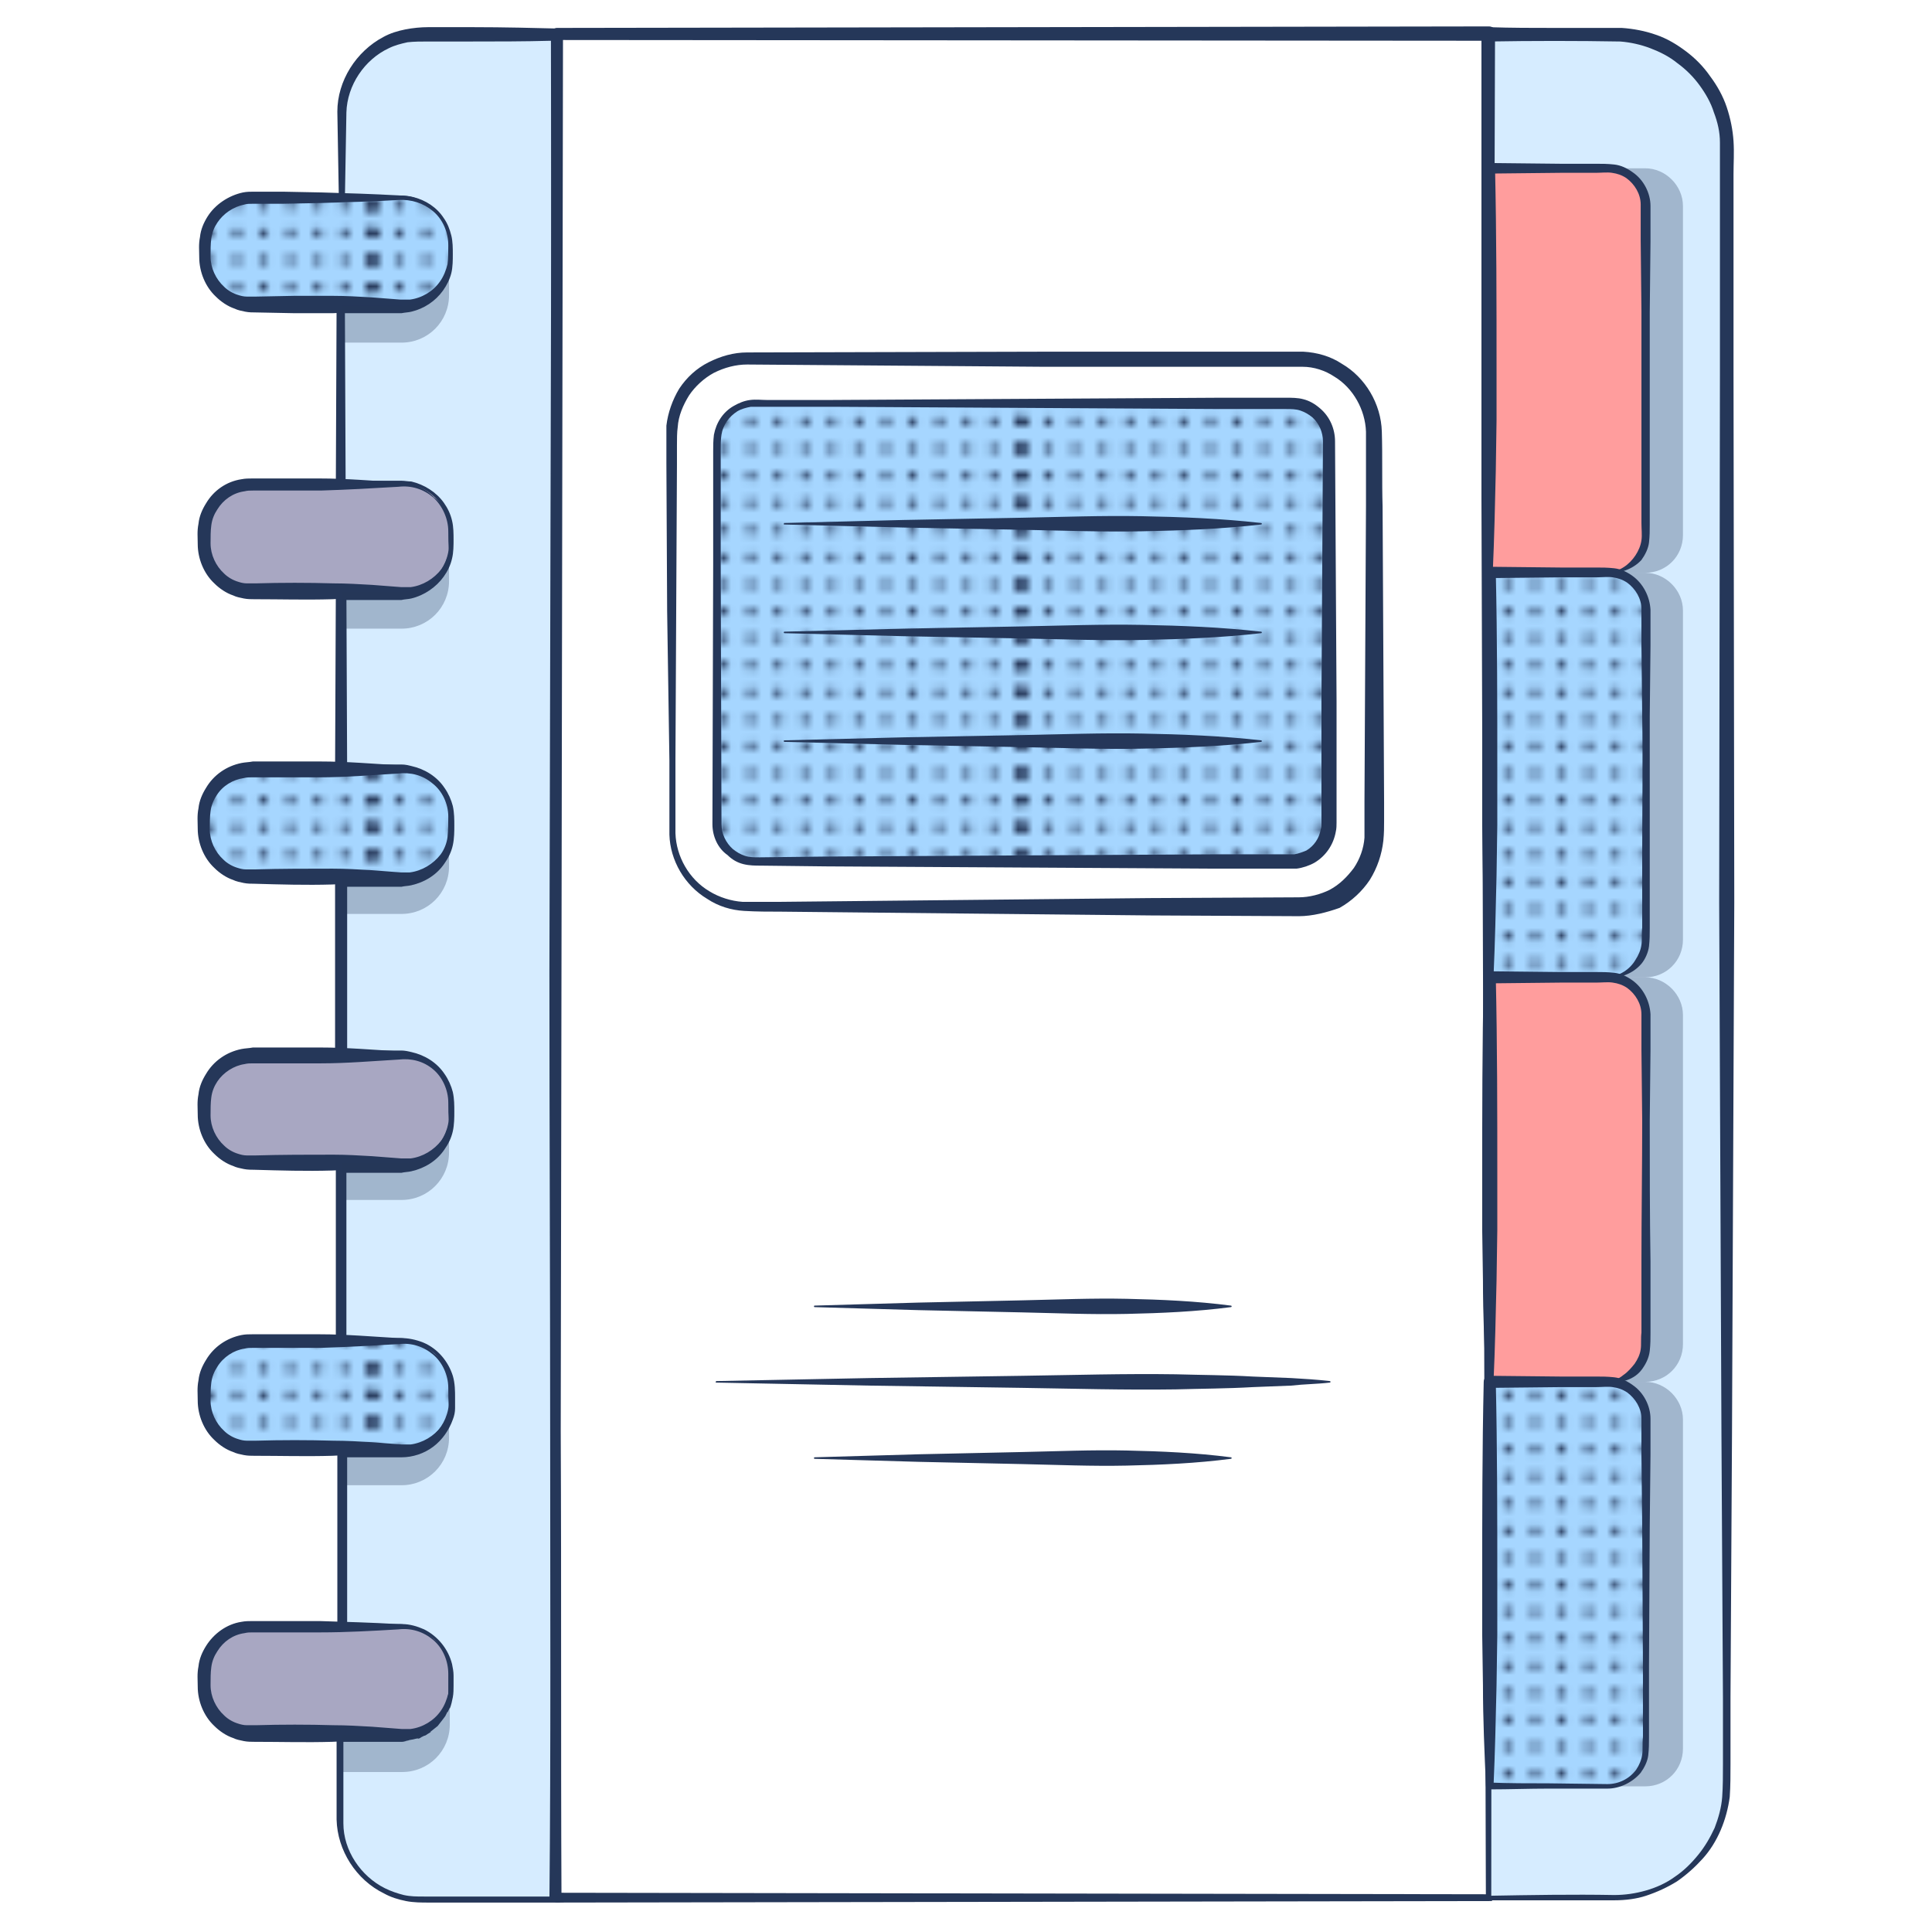 <?xml version="1.0" encoding="utf-8"?>
<!-- Generator: Adobe Illustrator 22.1.0, SVG Export Plug-In . SVG Version: 6.00 Build 0)  -->
<svg version="1.1" id="Layer_1" xmlns="http://www.w3.org/2000/svg" xmlns:xlink="http://www.w3.org/1999/xlink" x="0px" y="0px"
	 viewBox="0 0 256 256" style="enable-background:new 0 0 256 256;" xml:space="preserve">
<style type="text/css">
	.st0{fill:none;}
	.st1{fill:#253759;}
	.st2{clip-path:url(#SVGID_2_);fill:#253759;}
	.st3{clip-path:url(#SVGID_4_);fill:#253759;}
	.st4{fill:#D6ECFF;}
	.st5{fill:#FFFFFF;}
	.st6{fill:#FF9D9D;}
	.st7{fill:#A6D6FF;}
	.st8{fill:url(#SVGID_7_);}
	.st9{fill:url(#SVGID_8_);}
	.st10{opacity:0.3;fill:#253759;}
	.st11{fill:url(#SVGID_9_);}
	.st12{fill:url(#SVGID_10_);}
	.st13{fill:url(#SVGID_11_);}
	.st14{fill:#A8A7C2;}
	.st15{fill:url(#SVGID_12_);}
</style>
<pattern  x="-2760" y="-276" width="42.9" height="43" patternUnits="userSpaceOnUse" id="New_Pattern_Swatch_1" viewBox="43 -43 42.9 43" style="overflow:visible;">
	<g>
		<rect x="43" y="-43" class="st0" width="42.9" height="43"/>
		<g>
			<g>
				<circle class="st1" cx="85.9" cy="-41.2" r="0.6"/>
				<circle class="st1" cx="85.9" cy="-37.6" r="0.6"/>
				<circle class="st1" cx="85.9" cy="-34" r="0.6"/>
				<circle class="st1" cx="85.9" cy="-30.4" r="0.6"/>
				<circle class="st1" cx="85.9" cy="-26.9" r="0.6"/>
				<circle class="st1" cx="85.9" cy="-23.3" r="0.6"/>
				<circle class="st1" cx="85.9" cy="-19.7" r="0.6"/>
				<circle class="st1" cx="85.9" cy="-16.1" r="0.6"/>
				<circle class="st1" cx="85.9" cy="-12.6" r="0.6"/>
				<circle class="st1" cx="85.9" cy="-9" r="0.6"/>
				<circle class="st1" cx="85.9" cy="-5.4" r="0.6"/>
				<circle class="st1" cx="85.9" cy="-1.8" r="0.6"/>
				<circle class="st1" cx="85.8" cy="-41.2" r="0.6"/>
				<circle class="st1" cx="85.8" cy="-37.6" r="0.6"/>
				<circle class="st1" cx="85.8" cy="-34" r="0.6"/>
				<circle class="st1" cx="85.8" cy="-30.4" r="0.6"/>
				<circle class="st1" cx="85.8" cy="-26.9" r="0.6"/>
				<circle class="st1" cx="85.8" cy="-23.3" r="0.6"/>
				<circle class="st1" cx="85.8" cy="-19.7" r="0.6"/>
				<circle class="st1" cx="85.8" cy="-16.1" r="0.6"/>
				<circle class="st1" cx="85.8" cy="-12.6" r="0.6"/>
				<circle class="st1" cx="85.8" cy="-9" r="0.6"/>
				<circle class="st1" cx="85.8" cy="-5.4" r="0.6"/>
				<circle class="st1" cx="85.8" cy="-1.8" r="0.6"/>
			</g>
			<g>
				<defs>
					<rect id="SVGID_1_" x="85.8" y="-43" width="43" height="43"/>
				</defs>
				<clipPath id="SVGID_2_">
					<use xlink:href="#SVGID_1_"  style="overflow:visible;"/>
				</clipPath>
				<circle class="st2" cx="85.8" cy="-41.2" r="0.6"/>
				<circle class="st2" cx="85.8" cy="-37.6" r="0.6"/>
				<circle class="st2" cx="85.8" cy="-34" r="0.6"/>
				<circle class="st2" cx="85.8" cy="-30.4" r="0.6"/>
				<circle class="st2" cx="85.8" cy="-26.9" r="0.6"/>
				<circle class="st2" cx="85.8" cy="-23.3" r="0.6"/>
				<circle class="st2" cx="85.8" cy="-19.7" r="0.6"/>
				<circle class="st2" cx="85.8" cy="-16.1" r="0.6"/>
				<circle class="st2" cx="85.8" cy="-12.6" r="0.6"/>
				<circle class="st2" cx="85.8" cy="-9" r="0.6"/>
				<circle class="st2" cx="85.8" cy="-5.4" r="0.6"/>
				<circle class="st2" cx="85.8" cy="-1.8" r="0.6"/>
				<circle class="st2" cx="85.7" cy="-41.2" r="0.6"/>
				<circle class="st2" cx="85.7" cy="-37.6" r="0.6"/>
				<circle class="st2" cx="85.7" cy="-34" r="0.6"/>
				<circle class="st2" cx="85.7" cy="-30.4" r="0.6"/>
				<circle class="st2" cx="85.7" cy="-26.9" r="0.6"/>
				<circle class="st2" cx="85.7" cy="-23.3" r="0.6"/>
				<circle class="st2" cx="85.7" cy="-19.7" r="0.6"/>
				<circle class="st2" cx="85.7" cy="-16.1" r="0.6"/>
				<circle class="st2" cx="85.7" cy="-12.6" r="0.6"/>
				<circle class="st2" cx="85.7" cy="-9" r="0.6"/>
				<circle class="st2" cx="85.7" cy="-5.4" r="0.6"/>
				<circle class="st2" cx="85.7" cy="-1.8" r="0.6"/>
			</g>
		</g>
		<g>
			<g>
				<circle class="st1" cx="85.9" cy="-41.2" r="0.6"/>
				<circle class="st1" cx="85.9" cy="-37.6" r="0.6"/>
				<circle class="st1" cx="85.9" cy="-34" r="0.6"/>
				<circle class="st1" cx="85.9" cy="-30.4" r="0.6"/>
				<circle class="st1" cx="85.9" cy="-26.9" r="0.6"/>
				<circle class="st1" cx="85.9" cy="-23.3" r="0.6"/>
				<circle class="st1" cx="85.9" cy="-19.7" r="0.6"/>
				<circle class="st1" cx="85.9" cy="-16.1" r="0.6"/>
				<circle class="st1" cx="85.9" cy="-12.6" r="0.6"/>
				<circle class="st1" cx="85.9" cy="-9" r="0.6"/>
				<circle class="st1" cx="85.9" cy="-5.4" r="0.6"/>
				<circle class="st1" cx="85.9" cy="-1.8" r="0.6"/>
				<circle class="st1" cx="43" cy="-41.2" r="0.6"/>
				<circle class="st1" cx="46.5" cy="-41.2" r="0.6"/>
				<circle class="st1" cx="50.1" cy="-41.2" r="0.6"/>
				<circle class="st1" cx="53.7" cy="-41.2" r="0.6"/>
				<circle class="st1" cx="43" cy="-37.6" r="0.6"/>
				<circle class="st1" cx="46.5" cy="-37.6" r="0.6"/>
				<circle class="st1" cx="50.1" cy="-37.6" r="0.6"/>
				<circle class="st1" cx="53.7" cy="-37.6" r="0.6"/>
				<circle class="st1" cx="43" cy="-34" r="0.6"/>
				<circle class="st1" cx="46.5" cy="-34" r="0.6"/>
				<circle class="st1" cx="50.1" cy="-34" r="0.6"/>
				<circle class="st1" cx="53.7" cy="-34" r="0.6"/>
				<circle class="st1" cx="43" cy="-30.4" r="0.6"/>
				<circle class="st1" cx="46.5" cy="-30.4" r="0.6"/>
				<circle class="st1" cx="50.1" cy="-30.4" r="0.6"/>
				<circle class="st1" cx="53.7" cy="-30.4" r="0.6"/>
				<circle class="st1" cx="43" cy="-26.9" r="0.6"/>
				<circle class="st1" cx="46.5" cy="-26.9" r="0.6"/>
				<circle class="st1" cx="50.1" cy="-26.9" r="0.6"/>
				<circle class="st1" cx="53.7" cy="-26.9" r="0.6"/>
				<circle class="st1" cx="43" cy="-23.3" r="0.6"/>
				<circle class="st1" cx="46.5" cy="-23.3" r="0.6"/>
				<circle class="st1" cx="50.1" cy="-23.3" r="0.6"/>
				<circle class="st1" cx="53.7" cy="-23.3" r="0.6"/>
				<circle class="st1" cx="57.3" cy="-41.2" r="0.6"/>
				<circle class="st1" cx="60.8" cy="-41.2" r="0.6"/>
				<circle class="st1" cx="64.4" cy="-41.2" r="0.6"/>
				<circle class="st1" cx="68" cy="-41.2" r="0.6"/>
				<circle class="st1" cx="71.5" cy="-41.2" r="0.6"/>
				<circle class="st1" cx="57.3" cy="-37.6" r="0.6"/>
				<circle class="st1" cx="60.8" cy="-37.6" r="0.6"/>
				<circle class="st1" cx="64.4" cy="-37.6" r="0.6"/>
				<circle class="st1" cx="68" cy="-37.6" r="0.6"/>
				<circle class="st1" cx="71.5" cy="-37.6" r="0.6"/>
				<circle class="st1" cx="57.3" cy="-34" r="0.6"/>
				<circle class="st1" cx="60.8" cy="-34" r="0.6"/>
				<circle class="st1" cx="64.4" cy="-34" r="0.6"/>
				<circle class="st1" cx="68" cy="-34" r="0.6"/>
				<circle class="st1" cx="71.5" cy="-34" r="0.6"/>
				<circle class="st1" cx="57.3" cy="-30.4" r="0.6"/>
				<circle class="st1" cx="60.8" cy="-30.4" r="0.6"/>
				<circle class="st1" cx="64.4" cy="-30.4" r="0.6"/>
				<circle class="st1" cx="68" cy="-30.4" r="0.6"/>
				<circle class="st1" cx="71.5" cy="-30.4" r="0.6"/>
				<circle class="st1" cx="57.3" cy="-26.9" r="0.6"/>
				<circle class="st1" cx="60.8" cy="-26.9" r="0.6"/>
				<circle class="st1" cx="64.4" cy="-26.9" r="0.6"/>
				<circle class="st1" cx="68" cy="-26.9" r="0.6"/>
				<circle class="st1" cx="71.5" cy="-26.9" r="0.6"/>
				<circle class="st1" cx="57.3" cy="-23.3" r="0.6"/>
				<circle class="st1" cx="60.8" cy="-23.3" r="0.6"/>
				<circle class="st1" cx="64.4" cy="-23.3" r="0.6"/>
				<circle class="st1" cx="68" cy="-23.3" r="0.6"/>
				<circle class="st1" cx="71.5" cy="-23.3" r="0.6"/>
				<circle class="st1" cx="75.1" cy="-41.2" r="0.6"/>
				<circle class="st1" cx="78.7" cy="-41.2" r="0.6"/>
				<circle class="st1" cx="82.3" cy="-41.2" r="0.6"/>
				<circle class="st1" cx="85.8" cy="-41.2" r="0.6"/>
				<circle class="st1" cx="75.1" cy="-37.6" r="0.6"/>
				<circle class="st1" cx="78.7" cy="-37.6" r="0.6"/>
				<circle class="st1" cx="82.3" cy="-37.6" r="0.6"/>
				<circle class="st1" cx="85.8" cy="-37.6" r="0.6"/>
				<circle class="st1" cx="75.1" cy="-34" r="0.6"/>
				<circle class="st1" cx="78.7" cy="-34" r="0.6"/>
				<circle class="st1" cx="82.3" cy="-34" r="0.6"/>
				<circle class="st1" cx="85.8" cy="-34" r="0.6"/>
				<circle class="st1" cx="75.1" cy="-30.4" r="0.6"/>
				<circle class="st1" cx="78.7" cy="-30.4" r="0.6"/>
				<circle class="st1" cx="82.3" cy="-30.4" r="0.6"/>
				<circle class="st1" cx="85.8" cy="-30.4" r="0.6"/>
				<circle class="st1" cx="75.1" cy="-26.9" r="0.6"/>
				<circle class="st1" cx="78.7" cy="-26.9" r="0.6"/>
				<circle class="st1" cx="82.3" cy="-26.9" r="0.6"/>
				<circle class="st1" cx="85.8" cy="-26.9" r="0.6"/>
				<circle class="st1" cx="75.1" cy="-23.3" r="0.6"/>
				<circle class="st1" cx="78.7" cy="-23.3" r="0.6"/>
				<circle class="st1" cx="82.3" cy="-23.3" r="0.6"/>
				<circle class="st1" cx="85.8" cy="-23.3" r="0.6"/>
				<circle class="st1" cx="43" cy="-19.7" r="0.6"/>
				<circle class="st1" cx="46.5" cy="-19.7" r="0.6"/>
				<circle class="st1" cx="50.1" cy="-19.7" r="0.6"/>
				<circle class="st1" cx="53.7" cy="-19.7" r="0.6"/>
				<circle class="st1" cx="43" cy="-16.1" r="0.6"/>
				<circle class="st1" cx="46.5" cy="-16.1" r="0.6"/>
				<circle class="st1" cx="50.1" cy="-16.1" r="0.6"/>
				<circle class="st1" cx="53.7" cy="-16.1" r="0.6"/>
				<circle class="st1" cx="43" cy="-12.6" r="0.6"/>
				<circle class="st1" cx="46.5" cy="-12.6" r="0.6"/>
				<circle class="st1" cx="50.1" cy="-12.6" r="0.6"/>
				<circle class="st1" cx="53.7" cy="-12.6" r="0.6"/>
				<circle class="st1" cx="43" cy="-9" r="0.6"/>
				<circle class="st1" cx="46.5" cy="-9" r="0.6"/>
				<circle class="st1" cx="50.1" cy="-9" r="0.6"/>
				<circle class="st1" cx="53.7" cy="-9" r="0.6"/>
				<circle class="st1" cx="43" cy="-5.4" r="0.6"/>
				<circle class="st1" cx="46.5" cy="-5.4" r="0.6"/>
				<circle class="st1" cx="50.1" cy="-5.4" r="0.6"/>
				<circle class="st1" cx="53.7" cy="-5.4" r="0.6"/>
				<circle class="st1" cx="43" cy="-1.8" r="0.6"/>
				<circle class="st1" cx="46.5" cy="-1.8" r="0.6"/>
				<circle class="st1" cx="50.1" cy="-1.8" r="0.6"/>
				<circle class="st1" cx="53.7" cy="-1.8" r="0.6"/>
				<circle class="st1" cx="57.3" cy="-19.7" r="0.6"/>
				<circle class="st1" cx="60.8" cy="-19.7" r="0.6"/>
				<circle class="st1" cx="64.4" cy="-19.7" r="0.6"/>
				<circle class="st1" cx="68" cy="-19.7" r="0.6"/>
				<circle class="st1" cx="71.5" cy="-19.7" r="0.6"/>
				<circle class="st1" cx="57.3" cy="-16.1" r="0.6"/>
				<circle class="st1" cx="60.8" cy="-16.1" r="0.6"/>
				<circle class="st1" cx="64.4" cy="-16.1" r="0.6"/>
				<circle class="st1" cx="68" cy="-16.1" r="0.6"/>
				<circle class="st1" cx="71.5" cy="-16.1" r="0.6"/>
				<circle class="st1" cx="57.3" cy="-12.6" r="0.6"/>
				<circle class="st1" cx="60.8" cy="-12.6" r="0.6"/>
				<circle class="st1" cx="64.4" cy="-12.6" r="0.6"/>
				<circle class="st1" cx="68" cy="-12.6" r="0.6"/>
				<circle class="st1" cx="71.5" cy="-12.6" r="0.6"/>
				<circle class="st1" cx="57.3" cy="-9" r="0.6"/>
				<circle class="st1" cx="60.8" cy="-9" r="0.6"/>
				<circle class="st1" cx="64.4" cy="-9" r="0.6"/>
				<circle class="st1" cx="68" cy="-9" r="0.6"/>
				<circle class="st1" cx="71.5" cy="-9" r="0.6"/>
				<circle class="st1" cx="57.3" cy="-5.4" r="0.6"/>
				<circle class="st1" cx="60.8" cy="-5.4" r="0.6"/>
				<circle class="st1" cx="64.4" cy="-5.4" r="0.6"/>
				<circle class="st1" cx="68" cy="-5.4" r="0.6"/>
				<circle class="st1" cx="71.5" cy="-5.4" r="0.6"/>
				<circle class="st1" cx="57.3" cy="-1.8" r="0.6"/>
				<circle class="st1" cx="60.8" cy="-1.8" r="0.6"/>
				<circle class="st1" cx="64.4" cy="-1.8" r="0.6"/>
				<circle class="st1" cx="68" cy="-1.8" r="0.6"/>
				<circle class="st1" cx="71.5" cy="-1.8" r="0.6"/>
				<circle class="st1" cx="75.1" cy="-19.7" r="0.6"/>
				<circle class="st1" cx="78.7" cy="-19.7" r="0.6"/>
				<circle class="st1" cx="82.3" cy="-19.7" r="0.6"/>
				<circle class="st1" cx="85.8" cy="-19.7" r="0.6"/>
				<circle class="st1" cx="75.1" cy="-16.1" r="0.6"/>
				<circle class="st1" cx="78.7" cy="-16.1" r="0.6"/>
				<circle class="st1" cx="82.3" cy="-16.1" r="0.6"/>
				<circle class="st1" cx="85.8" cy="-16.1" r="0.6"/>
				<circle class="st1" cx="75.1" cy="-12.6" r="0.6"/>
				<circle class="st1" cx="78.7" cy="-12.6" r="0.6"/>
				<circle class="st1" cx="82.3" cy="-12.6" r="0.6"/>
				<circle class="st1" cx="85.8" cy="-12.6" r="0.6"/>
				<circle class="st1" cx="75.1" cy="-9" r="0.6"/>
				<circle class="st1" cx="78.7" cy="-9" r="0.6"/>
				<circle class="st1" cx="82.3" cy="-9" r="0.6"/>
				<circle class="st1" cx="85.8" cy="-9" r="0.6"/>
				<circle class="st1" cx="75.1" cy="-5.4" r="0.6"/>
				<circle class="st1" cx="78.7" cy="-5.4" r="0.6"/>
				<circle class="st1" cx="82.3" cy="-5.4" r="0.6"/>
				<circle class="st1" cx="85.8" cy="-5.4" r="0.6"/>
				<circle class="st1" cx="75.1" cy="-1.8" r="0.6"/>
				<circle class="st1" cx="78.7" cy="-1.8" r="0.6"/>
				<circle class="st1" cx="82.3" cy="-1.8" r="0.6"/>
				<circle class="st1" cx="85.8" cy="-1.8" r="0.6"/>
				<circle class="st1" cx="42.9" cy="-41.2" r="0.6"/>
				<circle class="st1" cx="42.9" cy="-37.6" r="0.6"/>
				<circle class="st1" cx="42.9" cy="-34" r="0.6"/>
				<circle class="st1" cx="42.9" cy="-30.4" r="0.6"/>
				<circle class="st1" cx="42.9" cy="-26.9" r="0.6"/>
				<circle class="st1" cx="42.9" cy="-23.3" r="0.6"/>
				<circle class="st1" cx="42.9" cy="-19.7" r="0.6"/>
				<circle class="st1" cx="42.9" cy="-16.1" r="0.6"/>
				<circle class="st1" cx="42.9" cy="-12.6" r="0.6"/>
				<circle class="st1" cx="42.9" cy="-9" r="0.6"/>
				<circle class="st1" cx="42.9" cy="-5.4" r="0.6"/>
				<circle class="st1" cx="42.9" cy="-1.8" r="0.6"/>
			</g>
			<g>
				<defs>
					<rect id="SVGID_3_" x="42.9" y="-43" width="43" height="43"/>
				</defs>
				<clipPath id="SVGID_4_">
					<use xlink:href="#SVGID_3_"  style="overflow:visible;"/>
				</clipPath>
				<circle class="st3" cx="42.9" cy="-41.2" r="0.6"/>
				<circle class="st3" cx="42.9" cy="-37.6" r="0.6"/>
				<circle class="st3" cx="42.9" cy="-34" r="0.6"/>
				<circle class="st3" cx="42.9" cy="-30.4" r="0.6"/>
				<circle class="st3" cx="42.9" cy="-26.9" r="0.6"/>
				<circle class="st3" cx="42.9" cy="-23.3" r="0.6"/>
				<circle class="st3" cx="42.9" cy="-19.7" r="0.6"/>
				<circle class="st3" cx="42.9" cy="-16.1" r="0.6"/>
				<circle class="st3" cx="42.9" cy="-12.6" r="0.6"/>
				<circle class="st3" cx="42.9" cy="-9" r="0.6"/>
				<circle class="st3" cx="42.9" cy="-5.4" r="0.6"/>
				<circle class="st3" cx="42.9" cy="-1.8" r="0.6"/>
				<circle class="st3" cx="42.8" cy="-41.2" r="0.6"/>
				<circle class="st3" cx="42.8" cy="-37.6" r="0.6"/>
				<circle class="st3" cx="42.8" cy="-34" r="0.6"/>
				<circle class="st3" cx="42.8" cy="-30.4" r="0.6"/>
				<circle class="st3" cx="42.8" cy="-26.9" r="0.6"/>
				<circle class="st3" cx="42.8" cy="-23.3" r="0.6"/>
				<circle class="st3" cx="42.8" cy="-19.7" r="0.6"/>
				<circle class="st3" cx="42.8" cy="-16.1" r="0.6"/>
				<circle class="st3" cx="42.8" cy="-12.6" r="0.6"/>
				<circle class="st3" cx="42.8" cy="-9" r="0.6"/>
				<circle class="st3" cx="42.8" cy="-5.4" r="0.6"/>
				<circle class="st3" cx="42.8" cy="-1.8" r="0.6"/>
			</g>
		</g>
		<g>
			<g>
				<circle class="st1" cx="43" cy="-41.2" r="0.6"/>
				<circle class="st1" cx="43" cy="-37.6" r="0.6"/>
				<circle class="st1" cx="43" cy="-34" r="0.6"/>
				<circle class="st1" cx="43" cy="-30.4" r="0.6"/>
				<circle class="st1" cx="43" cy="-26.9" r="0.6"/>
				<circle class="st1" cx="43" cy="-23.3" r="0.6"/>
				<circle class="st1" cx="43" cy="-19.7" r="0.6"/>
				<circle class="st1" cx="43" cy="-16.1" r="0.6"/>
				<circle class="st1" cx="43" cy="-12.6" r="0.6"/>
				<circle class="st1" cx="43" cy="-9" r="0.6"/>
				<circle class="st1" cx="43" cy="-5.4" r="0.6"/>
				<circle class="st1" cx="43" cy="-1.8" r="0.6"/>
				<circle class="st1" cx="42.9" cy="-41.2" r="0.6"/>
				<circle class="st1" cx="42.9" cy="-37.6" r="0.6"/>
				<circle class="st1" cx="42.9" cy="-34" r="0.6"/>
				<circle class="st1" cx="42.9" cy="-30.4" r="0.6"/>
				<circle class="st1" cx="42.9" cy="-26.9" r="0.6"/>
				<circle class="st1" cx="42.9" cy="-23.3" r="0.6"/>
				<circle class="st1" cx="42.9" cy="-19.7" r="0.6"/>
				<circle class="st1" cx="42.9" cy="-16.1" r="0.6"/>
				<circle class="st1" cx="42.9" cy="-12.6" r="0.6"/>
				<circle class="st1" cx="42.9" cy="-9" r="0.6"/>
				<circle class="st1" cx="42.9" cy="-5.4" r="0.6"/>
				<circle class="st1" cx="42.9" cy="-1.8" r="0.6"/>
			</g>
			<g>
				<defs>
					<rect id="SVGID_5_" y="-43" width="43" height="43"/>
				</defs>
				<clipPath id="SVGID_6_">
					<use xlink:href="#SVGID_5_"  style="overflow:visible;"/>
				</clipPath>
			</g>
		</g>
	</g>
</pattern>
<g>
	<g>
		<path class="st4" d="M73.9,4.6v247h-18c-5.8,0-10.6-4.8-10.6-10.6v-11.2h8c0.1,0,0.3,0,0.4,0c0.1,0,0.1,0,0.2,0c0.1,0,0.2,0,0.2,0
			c0.1,0,0.3,0,0.4-0.1c0.3,0,0.5-0.1,0.7-0.2c0.1,0,0.2-0.1,0.3-0.1c0,0,0,0,0,0c0.1,0,0.2-0.1,0.3-0.1c0.3-0.1,0.6-0.3,0.9-0.5
			c0.1-0.1,0.3-0.2,0.4-0.3c0.1-0.1,0.3-0.2,0.4-0.3c0.1-0.1,0.3-0.2,0.4-0.4c0.2-0.2,0.5-0.5,0.6-0.8c0.1-0.1,0.2-0.3,0.3-0.4
			c0.1-0.2,0.2-0.3,0.2-0.5c0.1-0.2,0.1-0.3,0.2-0.5c0.1-0.2,0.1-0.3,0.2-0.5c0.2-0.5,0.2-1.1,0.2-1.7v-1.6c0-3.5-2.8-6.3-6.3-6.3
			h-8v-23.7h8c2.8,0,5.2-1.8,6-4.4v0c0.2-0.6,0.3-1.2,0.3-1.9V184c0-3.5-2.8-6.3-6.3-6.3h-8v-23.7h8c2.8,0,5.2-1.9,6-4.4
			c0.2-0.6,0.3-1.2,0.3-1.9v-1.6c0-3.5-2.8-6.3-6.3-6.3h-8v-23.7h8c2.8,0,5.2-1.8,6-4.4c0.2-0.6,0.3-1.2,0.3-1.9v-1.6
			c0-3.5-2.8-6.3-6.3-6.3h-8V78.4h8c2.8,0,5.2-1.9,6-4.4c0.2-0.6,0.3-1.2,0.3-1.9v-1.6c0-3.5-2.8-6.3-6.3-6.3h-8V40.5h8
			c2.8,0,5.2-1.8,6-4.4c0.2-0.6,0.3-1.2,0.3-1.9v-1.6c0-3.5-2.8-6.3-6.3-6.3h-8V15.2c0-5.8,4.8-10.6,10.6-10.6H73.9z"/>
		<path class="st1" d="M74.8,3.8l-0.2,124c0,20.6-0.2,41.3-0.1,61.9c0,20.6,0,41.2,0.1,61.8c0,0.3-0.3,0.6-0.6,0.6h0h0l-11.5,0
			l-5.7,0c-0.9,0-2,0-3-0.2c-1-0.2-2-0.5-2.9-1c-3.7-1.8-6.2-5.7-6.3-9.8l0-11.5c0-0.4,0.3-0.7,0.7-0.7l0,0l4.2,0l2.1,0l1.1,0
			c0.4,0,0.7,0,0.9,0l0.1,0c0.1,0,0.1,0,0.2,0l0,0l0.2,0c0.1,0,0.2,0,0.2,0c0,0,0,0,0.1,0c0.3-0.1,0.6-0.1,0.9-0.2l0.3-0.1
			c-0.2,0-0.4,0.1-0.5,0.2l0.3-0.2c0.1,0,0.2-0.1,0.3-0.1l0.4-0.2c0.1-0.1,0.3-0.1,0.4-0.2l0.3-0.2l0,0l0.1,0l0.3-0.2l0,0l0,0
			l0.3-0.3l0,0l0,0l0.5-0.7l0.3-0.4l0.2-0.3l0,0l0-0.1c0-0.1,0.1-0.2,0.1-0.3l0-0.1l0,0c0.1-0.3,0.2-0.7,0.3-1.1
			c0.1-0.4,0.1-0.8,0.1-1.3c0-0.4,0-0.9,0-1.3c0-0.4-0.1-0.8-0.2-1.2c-0.4-1.5-1.5-2.9-2.9-3.6c-0.7-0.3-1.5-0.5-2.3-0.5l-2.7,0
			l-5.4,0c-0.4,0-0.8-0.4-0.8-0.8l0-23.7c0-0.5,0.4-0.8,0.8-0.8l8,0c1.2,0,2.3-0.4,3.2-1.1c0.9-0.7,1.6-1.7,2-2.8l0,0.3v0
			c0-0.1,0-0.2,0-0.3c0.1-0.4,0.2-0.7,0.2-1.1c0-0.4,0-0.8,0-1.3c0-0.9,0-1.6-0.2-2.4c-0.4-1.5-1.6-2.7-3-3.4
			c-0.7-0.3-1.5-0.5-2.2-0.5l-2.7,0l-5.4,0c-0.5,0-0.9-0.4-0.9-0.9l0-23.7c0-0.5,0.4-0.9,0.9-0.9h0l4.7,0l2.3,0c0.4,0,0.8,0,1.1,0
			c0.3,0,0.7,0,1-0.1c1.3-0.3,2.5-1.1,3.2-2.1c0.4-0.5,0.7-1.1,0.8-1.8c0.2-0.6,0.2-1.3,0.2-2.1c0-0.8,0-1.4-0.2-2.1
			c-0.2-0.6-0.4-1.2-0.8-1.8c-0.8-1.1-1.9-1.9-3.2-2.1c-0.3-0.1-0.7-0.1-1-0.1c-0.3,0-0.8,0-1.1,0l-2.3,0l-4.7,0c-0.5,0-1-0.4-1-1
			l0-23.7c0-0.5,0.4-1,1-1h0l4.7,0l2.3,0c0.4,0,0.8,0,1.1,0c0.3,0,0.7,0,1-0.1c1.3-0.3,2.5-1,3.2-2.1c0.4-0.5,0.7-1.1,0.8-1.8
			c0.2-0.6,0.2-1.2,0.2-2.1c0-0.8,0-1.4-0.2-2.1c-0.2-0.6-0.4-1.2-0.8-1.8c-0.8-1.1-1.9-1.8-3.2-2.1c-0.3-0.1-0.6-0.1-1-0.1
			c-0.3,0-0.8,0-1.1,0l-2.3,0l-4.7,0c-0.5,0-1-0.4-1-1l0,0l0.1-23.7v0c0-0.5,0.4-0.9,0.9-0.9l4.7,0l2.3,0c0.4,0,0.8,0,1.1,0
			c0.3,0,0.7,0,1-0.1c1.3-0.3,2.5-1.1,3.3-2.1c0.4-0.5,0.7-1.2,0.8-1.8c0.2-0.7,0.2-1.3,0.2-2.1c0-0.8,0-1.5-0.2-2.1
			c-0.2-0.7-0.4-1.3-0.8-1.8c-0.8-1.1-2-1.9-3.3-2.2c-0.3-0.1-0.7-0.1-1-0.1c-0.3,0-0.8,0-1.1,0L50,65l-4.7,0l0,0
			c-0.4,0-0.8-0.4-0.8-0.8l0.1-23.7c0-0.4,0.3-0.7,0.7-0.7l4.7,0l2.3,0l1.2,0c0.3,0,0.7,0,1-0.1c1.4-0.3,2.6-1.1,3.4-2.2
			c0.4-0.6,0.7-1.2,0.9-1.9C59,35,59,34.3,59,33.5c0-0.8,0-1.5-0.1-2.2c-0.2-0.7-0.4-1.3-0.8-1.9c-0.8-1.2-2-2-3.4-2.4
			c-0.7-0.2-1.4-0.2-2.2-0.2l-2.3,0l-4.7,0l-0.1,0c-0.3,0-0.5-0.2-0.5-0.5l-0.2-11.5c0-4.1,2.5-8,6.1-9.9c0.9-0.5,1.9-0.8,2.9-1
			c1-0.2,2.1-0.3,3-0.3l6,0C66.7,3.6,70.8,3.7,74.8,3.8z M73.1,5.4c-3.7,0.1-7.3,0.1-10.9,0.1l-5.5,0c-0.9,0-1.8,0-2.7,0.1
			c-0.9,0.2-1.7,0.4-2.5,0.8c-3.2,1.5-5.5,4.9-5.6,8.5l-0.2,11.5l-0.5-0.5l0.1,0l4.7,0l2.3,0c0.7,0,1.6,0,2.4,0.2
			c1.7,0.4,3.2,1.4,4.1,2.8c0.5,0.7,0.8,1.5,1,2.3c0.2,0.8,0.2,1.7,0.2,2.5c0,0.7,0,1.7-0.2,2.5c-0.2,0.8-0.6,1.6-1.1,2.3
			c-1,1.4-2.5,2.4-4.2,2.8c-0.4,0.1-0.8,0.1-1.3,0.2l-1.2,0l-2.3,0l-4.7,0l0.7-0.7l0.1,23.7l-0.8-0.8l4.7,0l2.3,0c0.4,0,0.8,0,1.2,0
			c0.4,0,0.9,0.1,1.3,0.1c1.7,0.4,3.3,1.4,4.3,2.8c0.5,0.7,0.9,1.5,1.1,2.4c0.2,0.8,0.2,1.8,0.2,2.5c0,0.7,0,1.7-0.2,2.5
			c-0.2,0.9-0.6,1.7-1.1,2.4c-1,1.4-2.6,2.5-4.3,2.9c-0.4,0.1-0.9,0.1-1.3,0.2c-0.4,0-0.8,0-1.2,0l-2.3,0l-4.7,0l0.9-0.9l0.1,23.7
			l-1-1l4.7,0l2.3,0c0.4,0,0.8,0,1.2,0c0.5,0,0.9,0.1,1.3,0.2c1.8,0.4,3.4,1.4,4.4,2.9c0.5,0.7,0.9,1.6,1.1,2.4
			c0.2,0.9,0.2,1.8,0.2,2.6c0,0.7,0,1.7-0.2,2.6c-0.2,0.9-0.6,1.7-1.1,2.4c-1,1.5-2.6,2.5-4.4,2.9c-0.4,0.1-0.9,0.1-1.3,0.2
			c-0.4,0-0.8,0-1.2,0l-2.3,0l-4.7,0l1-1l0,23.7l-1-1l4.7,0l2.3,0c0.4,0,0.8,0,1.2,0c0.4,0,0.9,0.1,1.3,0.2c1.8,0.4,3.4,1.4,4.4,2.9
			c0.5,0.7,0.9,1.6,1.1,2.4c0.2,0.9,0.2,1.8,0.2,2.6c0,0.7,0,1.7-0.2,2.6c-0.2,0.9-0.6,1.7-1.1,2.4c-1,1.5-2.6,2.5-4.4,2.9
			c-0.4,0.1-0.9,0.1-1.3,0.2c-0.4,0-0.8,0-1.2,0l-2.3,0l-4.7,0l0.9-0.9l0,23.7l-0.9-0.9l5.4,0l2.7,0c1,0,2,0.2,3,0.6
			c1.9,0.8,3.3,2.5,3.9,4.4c0.3,1,0.3,2.1,0.3,2.9c0,0.4,0,0.9,0,1.4c0,0.5-0.1,1-0.3,1.5l0-0.3v0c0,0.1,0,0.2,0,0.3
			c-0.5,1.4-1.4,2.7-2.6,3.6c-1.2,0.9-2.7,1.4-4.2,1.4l-8,0l0.8-0.8l0,23.7l-0.8-0.8l5.4,0l2.7,0c1,0,2,0.3,2.9,0.7
			c1.8,0.9,3.2,2.6,3.7,4.6c0.1,0.5,0.2,1,0.2,1.5c0,0.5,0,0.9,0,1.4c0,0.4,0,1-0.1,1.5c-0.1,0.5-0.2,1-0.4,1.5l0-0.1l-0.3,0.6
			l0-0.1l-0.3,0.6l-0.3,0.4l-0.7,0.9l0,0l-0.5,0.4l0,0l-0.5,0.4l0.1,0l-0.5,0.3c-0.1,0.1-0.3,0.2-0.4,0.2l-0.4,0.2
			c-0.1,0.1-0.3,0.2-0.5,0.2l0.3-0.2c-0.1,0.1-0.4,0.2-0.6,0.2l0.3-0.1c-0.4,0.2-0.8,0.2-1.2,0.3l0.1,0l-0.5,0.1l0.2,0
			c-0.2,0-0.4,0.1-0.6,0.1l0.1,0c-0.5,0-0.8,0-1.2,0l-1.1,0l-2.1,0l-4.2,0l0.7-0.7l0,11.5c0,3.6,2.3,7,5.5,8.6
			c0.8,0.4,1.7,0.7,2.5,0.9c0.9,0.2,1.7,0.2,2.7,0.2l5.7,0l11.5,0l-0.6,0.6c0.2-20.5,0.1-41.1,0.1-61.6c0-20.6-0.1-41.1-0.1-61.6
			L73.1,5.4z"/>
	</g>
	<g>
		<rect x="73.8" y="4.5" class="st5" width="123.5" height="247"/>
		<path class="st1" d="M197.7,251.9l-123.9,0.2c-0.3,0-0.6-0.3-0.6-0.6v0c0.1-20.6,0.1-41.2,0.1-61.7l-0.1-61.7L73,4.5
			c0-0.4,0.4-0.8,0.8-0.8h0l123.5-0.2c0.5,0,1,0.4,1,1v0l0,61.9l-0.2,61.9L197.7,251.9z M196.9,251l-0.4-123.4L196.3,66l0-61.6l1,1
			L73.8,5.3l0.8-0.8l-0.2,123.5l-0.1,61.7c0.1,20.6,0,41.2,0.1,61.7l-0.6-0.6L196.9,251z"/>
	</g>
	<g>
		<path class="st4" d="M213.9,251.4h-16.6V4.5h16.6c8.3,0,15,6.7,15,15v217C228.9,244.7,222.2,251.4,213.9,251.4z"/>
		<path class="st1" d="M213.9,251.8c-5.5,0-11.1,0-16.6,0c-0.2,0-0.4-0.2-0.4-0.4v0v0l-0.1-123.5L196.4,4.5v0c0-0.5,0.4-0.9,0.9-0.9
			l0,0c2.9,0.1,5.8,0.1,8.8,0.1l4.4,0l2.2,0c0.7,0,1.5,0,2.2,0c1.5,0.1,3.1,0.4,4.5,0.9c1.5,0.5,2.8,1.3,4,2.2
			c1.2,0.9,2.3,2,3.2,3.3c0.9,1.2,1.7,2.6,2.2,4.1c0.5,1.5,0.8,3,0.9,4.5c0.1,1.5,0,2.9,0,4.4l0,8.8l0,17.5l0.1,70.2l-0.3,70.2
			l-0.2,35.1l0,8.8c0,1.5,0,2.9-0.1,4.4c-0.2,1.5-0.6,3-1.2,4.4c-0.6,1.4-1.4,2.7-2.4,3.8c-1,1.1-2.1,2.1-3.4,3
			c-1.3,0.8-2.6,1.4-4.1,1.9C216.9,251.6,215.4,251.8,213.9,251.8z M213.9,251.1c1.4,0,2.8-0.2,4.2-0.6c1.4-0.4,2.7-1,3.8-1.8
			c1.2-0.8,2.2-1.8,3.1-2.9c0.9-1.1,1.6-2.3,2.2-3.6c0.5-1.3,0.9-2.7,1-4.1c0.1-1.4,0.1-2.9,0.1-4.3l0-8.8l-0.2-35.1l-0.3-70.2
			l0.1-70.2l0-17.5l0-8.8c0-1.4,0-3,0-4.3c0-1.4-0.3-2.7-0.8-4c-0.4-1.3-1.1-2.5-1.9-3.6c-0.8-1.1-1.8-2.1-2.9-2.9
			c-1.1-0.9-2.3-1.5-3.6-2c-1.3-0.5-2.7-0.8-4-0.9c-5.7-0.1-11.7-0.1-17.5,0l0.9-0.9l-0.4,123.5l-0.1,123.5l-0.4-0.4
			C202.8,251.1,208.4,251,213.9,251.1z"/>
	</g>
	<g>
		<path class="st6" d="M213,75.9h-15.7V22.3H213c2.8,0,5,2.2,5,5v43.6C218,73.7,215.7,75.9,213,75.9z"/>
		<path class="st1" d="M213,76l-3.9,0c-1.3,0-2.6,0-3.9,0.1c-2.6,0.1-5.2,0.1-7.8,0.3c-0.2,0-0.4-0.2-0.5-0.4v0l0,0
			c-0.2-4.5-0.4-8.9-0.4-13.4l-0.1-6.7l0-6.7c0-8.9,0-17.9,0.2-26.8l0,0c0-0.5,0.4-0.8,0.8-0.8l9.4,0.1l4.7,0c0.8,0,1.5,0,2.4,0.1
			c0.9,0.1,1.7,0.5,2.4,1c1.5,1,2.4,2.8,2.4,4.5l0,4.7l-0.1,9.4l0,18.7l0,9.4c0,0.8,0,1.5-0.1,2.4c-0.1,0.8-0.5,1.6-1,2.3
			C216.3,75.5,214.5,76,213,76z M213,75.8c1.6,0,2.9-1,3.7-2.2c0.4-0.6,0.7-1.3,0.8-2c0.1-0.7,0-1.5,0-2.3l0-9.4l0-18.7l-0.1-9.4
			l0-4.7c0-1.4-0.8-2.7-1.9-3.5c-0.6-0.4-1.2-0.6-1.9-0.7c-0.6-0.1-1.5,0-2.2,0l-4.7,0l-9.4,0.1l0.8-0.8c0.2,8.9,0.2,17.9,0.2,26.8
			l0,6.7l-0.1,6.7c-0.1,4.5-0.2,8.9-0.4,13.4l-0.5-0.5c2.6,0.1,5.2,0.2,7.8,0.3c1.3,0,2.6,0,3.9,0.1L213,75.8z"/>
	</g>
	<path class="st7" d="M213,129.5h-15.7V75.9H213c2.8,0,5,2.2,5,5v43.6C218,127.3,215.7,129.5,213,129.5z"/>
	<path class="st7" d="M213,236.7h-15.7v-53.6H213c2.8,0,5,2.2,5,5v43.6C218,234.5,215.7,236.7,213,236.7z"/>
	<path class="st7" d="M95,109.2V58.4c0-2.8,2.2-5,5-5h71.1c2.8,0,5,2.2,5,5v50.8c0,2.8-2.2,5-5,5H100C97.2,114.2,95,111.9,95,109.2z
		"/>
	<path class="st7" d="M59.5,32.5v1.6c0,3.5-2.8,6.3-6.3,6.3H33.4c-3.5,0-6.3-2.8-6.3-6.3v-1.6c0-3.5,2.8-6.3,6.3-6.3h19.8
		C56.7,26.2,59.5,29.1,59.5,32.5z"/>
	<path class="st7" d="M59.5,108.2v1.6c0,3.5-2.8,6.3-6.3,6.3H33.4c-3.5,0-6.3-2.8-6.3-6.3v-1.6c0-3.5,2.8-6.3,6.3-6.3h19.8
		C56.7,101.9,59.5,104.7,59.5,108.2z"/>
	<path class="st7" d="M59.5,183.9v1.6c0,3.5-2.8,6.3-6.3,6.3H33.4c-3.5,0-6.3-2.8-6.3-6.3v-1.6c0-3.5,2.8-6.3,6.3-6.3h19.8
		C56.7,177.6,59.5,180.4,59.5,183.9z"/>
	<g>
		<pattern  id="SVGID_7_" xlink:href="#New_Pattern_Swatch_1" patternTransform="matrix(1 0 0 1 14.4 0.451)">
		</pattern>
		<path class="st8" d="M213,129.5h-15.7V75.9H213c2.8,0,5,2.2,5,5v43.6C218,127.3,215.7,129.5,213,129.5z"/>
		<path class="st1" d="M213,129.6c-2.6,0-5.2,0-7.8,0.1c-2.6,0.1-5.2,0.1-7.8,0.3c-0.2,0-0.4-0.2-0.5-0.4v0l0-0.1
			c-0.2-4.5-0.4-8.9-0.4-13.4l-0.1-6.7l0-6.7c0-8.9,0-17.9,0.2-26.8l0,0c0-0.5,0.4-0.8,0.8-0.8l9.4,0.1l4.7,0c0.8,0,1.5,0,2.4,0.1
			c0.9,0.1,1.7,0.5,2.4,1c1.4,1,2.3,2.7,2.4,4.5l0,4.7l-0.1,9.4c0,6.2,0,12.5,0,18.7c0,3.1,0,6.2,0,9.4c0,0.8,0,1.5-0.1,2.4
			c-0.1,0.8-0.5,1.7-1,2.3C216.3,129.1,214.6,129.6,213,129.6z M213,129.4c1.6,0,3-1,3.7-2.2c0.4-0.6,0.7-1.3,0.8-2
			c0.1-0.7,0-1.5,0.1-2.3c0-3.1,0-6.2,0-9.4c0-6.2,0.1-12.5,0-18.7l-0.1-9.4l0-4.7c0-1.4-0.8-2.7-1.9-3.5c-0.6-0.4-1.2-0.6-1.9-0.7
			c-0.6-0.1-1.5,0-2.2,0l-4.7,0l-9.4,0.1l0.8-0.8c0.2,8.9,0.2,17.9,0.2,26.8l0,6.7l-0.1,6.7c-0.1,4.5-0.2,8.9-0.4,13.4l-0.5-0.5
			c2.6,0.2,5.2,0.2,7.8,0.3C207.8,129.4,210.4,129.4,213,129.4z"/>
	</g>
	<g>
		<path class="st6" d="M213,183.1h-15.7v-53.6H213c2.8,0,5,2.2,5,5v43.6C218,180.9,215.7,183.1,213,183.1z"/>
		<path class="st1" d="M213,183.2c-2.6,0-5.2,0-7.8,0.1c-2.6,0.1-5.2,0.1-7.8,0.3c-0.2,0-0.4-0.2-0.5-0.4v0l0-0.1
			c-0.2-4.5-0.4-8.9-0.4-13.4l-0.1-6.7l0-6.7c0-8.9,0-17.9,0.2-26.8l0,0c0-0.5,0.4-0.8,0.8-0.8l9.4,0.1l4.7,0c0.8,0,1.5,0,2.4,0.1
			c0.9,0.1,1.7,0.5,2.4,1c1.4,1,2.3,2.7,2.4,4.5l0,4.7l-0.1,9.4c0,6.2,0,12.5,0.1,18.7c0,3.1,0,6.2,0,9.4c0,0.8,0,1.5-0.1,2.4
			c-0.1,0.9-0.5,1.7-1,2.4c-0.5,0.7-1.2,1.2-2.1,1.5C214.6,183.1,213.8,183.2,213,183.2z M213,183c0.8,0,1.5-0.3,2.1-0.8
			c0.6-0.4,1.1-1,1.5-1.5c0.4-0.6,0.7-1.2,0.8-1.9c0.1-0.6,0-1.5,0.1-2.2c0-3.1,0-6.2,0-9.4c0-6.2,0.1-12.5,0.1-18.7l-0.1-9.4l0-4.7
			c0-1.4-0.8-2.7-1.9-3.5c-0.6-0.4-1.2-0.6-1.9-0.7c-0.6-0.1-1.5,0-2.2,0l-4.7,0l-9.4,0.1l0.8-0.8c0.2,8.9,0.2,17.9,0.2,26.8l0,6.7
			l-0.1,6.7c-0.1,4.5-0.2,8.9-0.4,13.4l-0.5-0.5c2.6,0.2,5.2,0.2,7.8,0.3C207.8,183,210.4,183,213,183z"/>
	</g>
	<g>
		<pattern  id="SVGID_8_" xlink:href="#New_Pattern_Swatch_1" patternTransform="matrix(1 0 0 1 14.4 0.451)">
		</pattern>
		<path class="st9" d="M213,236.7h-15.7v-53.6H213c2.8,0,5,2.2,5,5v43.6C218,234.5,215.7,236.7,213,236.7z"/>
		<path class="st1" d="M213,237l-7.8,0c-2.6,0-5.2,0.1-7.8,0.1c-0.2,0-0.4-0.2-0.5-0.4l0,0c-0.2-4.5-0.4-8.9-0.4-13.4l-0.1-6.7
			l0-6.7c0-8.9,0-17.9,0.2-26.8l0,0c0-0.5,0.4-0.8,0.8-0.8l9.4,0.1l4.7,0c0.8,0,1.5,0,2.4,0.1c0.9,0.1,1.7,0.5,2.4,1
			c1.5,1,2.4,2.8,2.4,4.5l0,4.7l-0.1,9.4l-0.1,18.7l0,9.4c0,0.8,0,1.5-0.1,2.4c-0.1,0.8-0.5,1.6-1,2.3
			C216.3,236.2,214.6,237,213,237z M213,236.4c1.5,0,2.9-0.7,3.8-1.9c0.4-0.6,0.7-1.3,0.8-2c0.1-0.7,0-1.5,0.1-2.3l0-9.4l-0.1-18.7
			l-0.1-9.4l0-4.7c0-1.4-0.8-2.7-1.9-3.5c-0.6-0.4-1.2-0.6-1.9-0.7c-0.6-0.1-1.5,0-2.2,0l-4.7,0l-9.4,0.1l0.8-0.8
			c0.2,8.9,0.2,17.9,0.2,26.8l0,6.7l-0.1,6.7c-0.1,4.5-0.2,8.9-0.4,13.4l-0.5-0.5c2.6,0.1,5.2,0.1,7.8,0.1L213,236.4z"/>
	</g>
	<path class="st10" d="M218,22.3h-5c2.8,0,5,2.2,5,5v43.6c0,2.8-2.2,5-5,5h5c2.8,0,5-2.2,5-5V27.3C223,24.6,220.7,22.3,218,22.3z"/>
	<path class="st10" d="M218,75.9h-5c2.8,0,5,2.2,5,5v43.6c0,2.8-2.2,5-5,5h5c2.8,0,5-2.2,5-5V80.9C223,78.2,220.7,75.9,218,75.9z"/>
	<path class="st10" d="M218,129.5h-5c2.8,0,5,2.2,5,5v43.6c0,2.8-2.2,5-5,5h5c2.8,0,5-2.2,5-5v-43.6
		C223,131.8,220.7,129.5,218,129.5z"/>
	<path class="st10" d="M218,183.1h-5c2.8,0,5,2.2,5,5v43.6c0,2.8-2.2,5-5,5h5c2.8,0,5-2.2,5-5v-43.6
		C223,185.4,220.7,183.1,218,183.1z"/>
	<g>
		<path class="st1" d="M172.1,121.4l-19.6-0.1l-19.6-0.2l-19.6-0.2l-9.8-0.1c-1.7,0-3.2,0-4.9-0.1c-1.7-0.1-3.4-0.6-4.9-1.6
			c-3-1.8-4.9-5.1-5-8.5c0-3.3,0-6.6,0-9.8L88.4,81l-0.1-19.6l0-2.5c0-0.8,0-1.6,0-2.5c0.2-1.7,0.8-3.4,1.7-4.9
			c1-1.5,2.3-2.7,3.9-3.5c1.6-0.8,3.3-1.3,5.1-1.3l39.3-0.1l19.6,0l9.8,0l2.5,0l1.2,0l0.6,0l0.7,0c1.8,0.1,3.6,0.6,5.1,1.6
			c3.1,1.8,5.2,5.3,5.3,9c0.1,3.3,0,6.6,0.1,9.9l0.1,19.6l0.1,19.6l0,2.5c0,0.8,0,1.6-0.1,2.6c-0.2,1.8-0.8,3.6-1.8,5.2
			c-1,1.5-2.4,2.8-4,3.7C175.8,120.9,173.9,121.4,172.1,121.4z M172.1,118.9c1.4,0,2.9-0.4,4.1-1c1.3-0.7,2.3-1.7,3.2-2.9
			c0.8-1.2,1.3-2.6,1.4-4c0-0.4,0-0.7,0-1.1l0-1.2l0-2.5l0.1-19.6l0.1-19.6l0-9.8c-0.1-2.9-1.7-5.8-4.2-7.3
			c-1.2-0.8-2.7-1.3-4.2-1.3l-0.6,0l-0.6,0l-1.2,0l-2.5,0l-9.8,0l-19.6,0L99,48.3c-1.5,0-3,0.4-4.4,1.1c-1.3,0.7-2.5,1.8-3.3,3
			c-0.8,1.3-1.4,2.7-1.5,4.2c-0.1,0.7-0.1,1.6-0.1,2.4l0,2.5L89.6,81l-0.1,19.6c0,3.3,0,6.6,0,9.8c0.1,3.1,1.8,6.1,4.5,7.7
			c1.3,0.8,2.9,1.3,4.4,1.4c1.6,0,3.3,0,4.9,0l9.8-0.1l19.6-0.2l19.6-0.2L172.1,118.9z"/>
	</g>
	<g>
		<pattern  id="SVGID_9_" xlink:href="#New_Pattern_Swatch_1" patternTransform="matrix(1 0 0 1 14.4 0.451)">
		</pattern>
		<path class="st11" d="M95,109.2V58.4c0-2.8,2.2-5,5-5h71.1c2.8,0,5,2.2,5,5v50.8c0,2.8-2.2,5-5,5H100
			C97.2,114.2,95,111.9,95,109.2z"/>
		<path class="st1" d="M94.4,109.2l0.1-34.4l0-8.6l0-4.3l0-2.1c0-0.7,0-1.4,0.1-2.2c0.3-1.6,1.2-3,2.6-3.8c0.7-0.4,1.4-0.7,2.2-0.8
			c0.8-0.1,1.5,0,2.2,0l8.6,0l34.4-0.2l17.2-0.1l8.6,0c0.7,0,1.6,0,2.3,0.2c0.8,0.2,1.5,0.6,2.2,1.2c1.3,1.1,2,2.7,2,4.4l0.2,34.4
			l0,8.6l0,4.3l0,2.1l0,1.1c0,0.3,0,0.8-0.1,1.2c-0.3,1.7-1.3,3.2-2.8,4.1c-0.7,0.4-1.6,0.7-2.4,0.8c-0.2,0-0.4,0-0.6,0l-0.5,0
			l-1.1,0l-8.6,0l-34.4-0.2l-17.2-0.1l-8.6-0.1c-0.7,0-1.5,0-2.3-0.2c-0.8-0.2-1.5-0.6-2.1-1.2C95.1,112.4,94.4,110.8,94.4,109.2z
			 M95.6,109.2c0,1.3,0.6,2.5,1.5,3.3c0.5,0.4,1,0.7,1.6,0.9c0.6,0.2,1.2,0.2,2,0.2l8.6-0.1l17.2-0.1l34.4-0.2l8.6,0l1.1,0l0.5,0
			l0.4,0c0.6-0.1,1.1-0.3,1.6-0.5c1-0.6,1.7-1.6,1.9-2.8c0.1-0.3,0.1-0.5,0.1-0.9l0-1.1l0-2.1l0-4.3l0-8.6l0.2-34.4
			c0-1.2-0.5-2.4-1.4-3.2c-0.5-0.4-1-0.7-1.6-0.9c-0.6-0.2-1.2-0.2-1.9-0.2l-8.6,0l-17.2-0.1l-34.4-0.2l-8.6,0c-0.7,0-1.5,0-2.1,0
			c-0.6,0.1-1.3,0.3-1.8,0.6c-1.1,0.7-1.9,1.8-2.1,3.1c-0.1,0.6-0.1,1.3-0.1,2.1l0,2.1l0,4.3l0,8.6L95.6,109.2z"/>
	</g>
	<g>
		<path class="st1" d="M103.9,83.7l15.8-0.4l15.8-0.3c5.3-0.1,10.5-0.3,15.8-0.2c5.3,0.1,10.5,0.3,15.8,0.9c0.1,0,0.1,0.1,0.1,0.1
			c0,0,0,0.1-0.1,0.1c-5.3,0.6-10.5,0.8-15.8,0.9c-5.3,0.1-10.5-0.1-15.8-0.2l-15.8-0.3l-15.8-0.4C103.9,83.9,103.8,83.8,103.9,83.7
			C103.8,83.7,103.9,83.7,103.9,83.7z"/>
	</g>
	<g>
		<path class="st1" d="M103.9,69.3l15.8-0.4l15.8-0.3c5.3-0.1,10.5-0.3,15.8-0.2c5.3,0.1,10.5,0.3,15.8,0.9c0.1,0,0.1,0.1,0.1,0.1
			c0,0,0,0.1-0.1,0.1c-5.3,0.6-10.5,0.8-15.8,0.9c-5.3,0.1-10.5-0.1-15.8-0.2l-15.8-0.3l-15.8-0.4C103.9,69.5,103.8,69.5,103.9,69.3
			C103.8,69.4,103.9,69.3,103.9,69.3z"/>
	</g>
	<g>
		<path class="st1" d="M103.9,98.1l15.8-0.4l15.8-0.3c5.3-0.1,10.5-0.3,15.8-0.2c5.3,0.1,10.5,0.3,15.8,0.9c0.1,0,0.1,0.1,0.1,0.1
			c0,0,0,0.1-0.1,0.1c-5.3,0.6-10.5,0.8-15.8,0.9c-5.3,0.1-10.5-0.1-15.8-0.2l-15.8-0.3l-15.8-0.4C103.9,98.3,103.8,98.2,103.9,98.1
			C103.8,98.1,103.9,98.1,103.9,98.1z"/>
	</g>
	<g>
		<path class="st1" d="M94.9,183l20.3-0.4l20.3-0.3c6.8-0.1,13.6-0.3,20.3-0.2c3.4,0.1,6.8,0.1,10.2,0.3l5.1,0.2
			c1.7,0.1,3.4,0.2,5.1,0.4c0.1,0,0.1,0.1,0.1,0.1c0,0,0,0.1-0.1,0.1c-1.7,0.2-3.4,0.2-5.1,0.4l-5.1,0.2c-3.4,0.2-6.8,0.2-10.2,0.3
			c-6.8,0.1-13.6-0.1-20.3-0.2l-20.3-0.3l-20.3-0.4C94.8,183.2,94.8,183.2,94.9,183C94.8,183.1,94.8,183,94.9,183z"/>
	</g>
	<g>
		<path class="st1" d="M107.9,173l13.8-0.4l13.8-0.3c4.6-0.1,9.2-0.3,13.8-0.2c4.6,0.1,9.2,0.3,13.8,0.9c0.1,0,0.1,0.1,0.1,0.1
			c0,0,0,0.1-0.1,0.1c-4.6,0.6-9.2,0.8-13.8,0.9c-4.6,0.1-9.2-0.1-13.8-0.2l-13.8-0.3l-13.8-0.4C107.9,173.2,107.8,173.1,107.9,173
			C107.8,173,107.9,173,107.9,173z"/>
	</g>
	<g>
		<path class="st1" d="M107.9,193.1l13.8-0.4l13.8-0.3c4.6-0.1,9.2-0.3,13.8-0.2c4.6,0.1,9.2,0.3,13.8,0.9c0.1,0,0.1,0.1,0.1,0.1
			c0,0,0,0.1-0.1,0.1c-4.6,0.6-9.2,0.8-13.8,0.9c-4.6,0.1-9.2-0.1-13.8-0.2l-13.8-0.3l-13.8-0.4
			C107.9,193.3,107.8,193.2,107.9,193.1C107.8,193.1,107.9,193.1,107.9,193.1z"/>
	</g>
	<g>
		<pattern  id="SVGID_10_" xlink:href="#New_Pattern_Swatch_1" patternTransform="matrix(1 0 0 1 14.4 0.451)">
		</pattern>
		<path class="st12" d="M59.5,32.5v1.6c0,3.5-2.8,6.3-6.3,6.3H33.4c-3.5,0-6.3-2.8-6.3-6.3v-1.6c0-3.5,2.8-6.3,6.3-6.3h19.8
			C56.7,26.2,59.5,29.1,59.5,32.5z"/>
		<path class="st1" d="M59.6,32.5c0,0.9,0.1,1.7,0,2.6c-0.1,0.9-0.4,1.7-0.9,2.5c-0.9,1.5-2.4,2.8-4.2,3.2C54,40.9,53.5,41,53.1,41
			l-1.3,0.1l-2.6,0.2c-1.7,0.1-3.4,0.1-5.1,0.2l-5.1,0l-5.1-0.1c-0.4,0-0.9,0-1.4-0.1c-0.5-0.1-1-0.2-1.4-0.4
			c-0.9-0.3-1.8-0.9-2.5-1.6c-1.4-1.3-2.2-3.3-2.2-5.2c0-0.9-0.1-1.7,0.1-2.7c0.1-1,0.5-1.9,1-2.7c1-1.6,2.8-2.8,4.7-3.2
			c0.5-0.1,1-0.1,1.4-0.1l1.3,0l2.6,0l5.1,0.1c3.4,0.1,6.9,0.2,10.3,0.4c1.8,0,3.6,0.7,4.8,2C58.9,29.1,59.6,30.8,59.6,32.5z
			 M59.4,32.5c0-1.7-0.7-3.4-2-4.5c-1.3-1.1-2.9-1.6-4.6-1.5c-3.4,0.2-6.9,0.3-10.3,0.4l-5.1,0.1l-2.6,0l-1.3,0
			c-0.4,0-0.8,0-1.1,0.1c-1.5,0.3-2.8,1.2-3.6,2.4c-0.4,0.6-0.7,1.3-0.8,2.1c-0.1,0.7-0.1,1.6-0.1,2.4c0,1.5,0.7,3,1.8,4
			c0.5,0.5,1.2,0.9,1.9,1.1c0.3,0.1,0.7,0.2,1.1,0.2c0.4,0,0.7,0,1.2,0l5.1-0.1l5.1,0c1.7,0,3.4,0.1,5.1,0.2l2.6,0.2l1.3,0.1
			c0.4,0,0.8,0,1.2,0c1.6-0.2,3.1-1.1,4-2.4c0.5-0.7,0.8-1.5,1-2.3C59.4,34.3,59.4,33.4,59.4,32.5z"/>
	</g>
	<g>
		<pattern  id="SVGID_11_" xlink:href="#New_Pattern_Swatch_1" patternTransform="matrix(1 0 0 1 14.4 0.451)">
		</pattern>
		<path class="st13" d="M59.5,108.2v1.6c0,3.5-2.8,6.3-6.3,6.3H33.4c-3.5,0-6.3-2.8-6.3-6.3v-1.6c0-3.5,2.8-6.3,6.3-6.3h19.8
			C56.7,101.9,59.5,104.7,59.5,108.2z"/>
		<path class="st1" d="M59.6,108.2c0,0.9,0.1,1.7-0.1,2.6c-0.1,0.9-0.4,1.7-0.9,2.5c-0.9,1.5-2.4,2.7-4.2,3.2
			c-0.4,0.1-0.9,0.2-1.4,0.2l-1.3,0.1l-2.6,0.2c-1.7,0.1-3.4,0.1-5.1,0.2c-3.4,0.1-6.9,0-10.3-0.1c-0.4,0-0.9,0-1.4-0.1
			c-0.5-0.1-1-0.2-1.4-0.4c-0.9-0.3-1.8-0.9-2.5-1.6c-1.4-1.3-2.2-3.3-2.2-5.2c0-0.9-0.1-1.7,0.1-2.7c0.1-1,0.5-1.9,1-2.7
			c1-1.7,2.7-2.9,4.7-3.3c0.5-0.1,1-0.1,1.5-0.2l1.3,0l2.6,0c1.7,0,3.4,0,5.1,0c3.4,0,6.9,0.3,10.3,0.5c1.8,0,3.6,0.8,4.9,2.1
			C58.9,104.7,59.6,106.5,59.6,108.2z M59.4,108.2c0-1.7-0.8-3.4-2.1-4.4c-1.3-1.1-2.9-1.5-4.6-1.3c-3.4,0.2-6.9,0.5-10.3,0.5
			c-1.7,0-3.4,0-5.1,0l-2.6,0l-1.3,0c-0.4,0-0.7,0-1.1,0.1c-1.4,0.2-2.8,1-3.6,2.3c-0.4,0.6-0.7,1.3-0.8,2.1
			c-0.1,0.7-0.1,1.6-0.1,2.4c0,1.5,0.7,3,1.8,4c0.5,0.5,1.2,0.9,1.9,1.1c0.3,0.1,0.7,0.2,1.1,0.2c0.4,0,0.7,0,1.2,0
			c3.4-0.1,6.9-0.1,10.3-0.1c1.7,0,3.4,0.1,5.1,0.2l2.6,0.2l1.3,0.1c0.4,0,0.8,0,1.2,0c1.6-0.2,3.1-1.1,4.1-2.4
			c0.5-0.7,0.8-1.5,0.9-2.3C59.4,109.9,59.4,109.1,59.4,108.2z"/>
	</g>
	<g>
		<path class="st14" d="M59.5,70.4V72c0,3.5-2.8,6.3-6.3,6.3H33.4c-3.5,0-6.3-2.8-6.3-6.3v-1.6c0-3.5,2.8-6.3,6.3-6.3h19.8
			C56.7,64.1,59.5,66.9,59.5,70.4z"/>
		<path class="st1" d="M59.6,70.4c0,0.9,0.1,1.7-0.1,2.6c-0.1,0.9-0.4,1.7-0.9,2.5c-0.9,1.5-2.4,2.8-4.2,3.2
			c-0.4,0.1-0.9,0.2-1.4,0.2l-1.3,0.1l-2.6,0.2c-1.7,0.1-3.4,0.1-5.1,0.2c-3.4,0.1-6.9,0-10.3,0c-0.4,0-0.9,0-1.4-0.1
			c-0.5-0.1-1-0.2-1.4-0.4c-0.9-0.3-1.8-0.9-2.5-1.6c-1.4-1.3-2.2-3.3-2.2-5.2c0-0.9-0.1-1.7,0.1-2.7c0.1-1,0.5-1.9,1-2.7
			c1-1.7,2.7-2.9,4.7-3.2c0.5-0.1,1-0.1,1.4-0.1l1.3,0l2.6,0l5.1,0c3.4,0,6.9,0.3,10.3,0.5c1.8,0,3.6,0.7,4.8,2
			C58.9,66.9,59.6,68.6,59.6,70.4z M59.4,70.4c0-1.7-0.8-3.4-2-4.5c-1.3-1.1-2.9-1.6-4.6-1.4c-3.4,0.2-6.9,0.4-10.3,0.5l-5.1,0
			l-2.6,0l-1.3,0c-0.4,0-0.7,0-1.1,0.1c-1.5,0.2-2.8,1.1-3.6,2.4c-0.4,0.6-0.7,1.3-0.8,2.1c-0.1,0.7-0.1,1.6-0.1,2.4
			c0,1.5,0.7,3,1.8,4c0.5,0.5,1.2,0.9,1.9,1.1c0.3,0.1,0.7,0.2,1.1,0.2c0.4,0,0.7,0,1.2,0c3.4-0.1,6.9-0.1,10.3,0
			c1.7,0,3.4,0.1,5.1,0.2l2.6,0.2l1.3,0.1c0.4,0,0.8,0,1.2,0c1.6-0.2,3.1-1.1,4.1-2.4c0.5-0.7,0.8-1.5,1-2.3
			C59.4,72.1,59.4,71.2,59.4,70.4z"/>
	</g>
	<g>
		<path class="st14" d="M59.5,146.1v1.6c0,3.5-2.8,6.3-6.3,6.3H33.4c-3.5,0-6.3-2.8-6.3-6.3v-1.6c0-3.5,2.8-6.3,6.3-6.3h19.8
			C56.7,139.8,59.5,142.6,59.5,146.1z"/>
		<path class="st1" d="M59.6,146.1c0,0.9,0.1,1.7-0.1,2.6c-0.1,0.9-0.4,1.7-0.9,2.5c-0.9,1.5-2.4,2.7-4.2,3.2
			c-0.4,0.1-0.9,0.2-1.4,0.2l-1.3,0.1l-2.6,0.2c-1.7,0.1-3.4,0.1-5.1,0.2c-3.4,0.1-6.9,0-10.3-0.1c-0.4,0-0.9,0-1.4-0.1
			c-0.5-0.1-1-0.2-1.4-0.4c-0.9-0.3-1.8-0.9-2.5-1.6c-1.4-1.3-2.2-3.3-2.2-5.2c0-0.9-0.1-1.7,0.1-2.7c0.1-1,0.5-1.9,1-2.7
			c1-1.7,2.7-2.9,4.7-3.3c0.5-0.1,1-0.1,1.5-0.2l1.3,0l2.6,0c1.7,0,3.4,0,5.1,0c3.4,0,6.9,0.3,10.3,0.5c1.8,0,3.6,0.8,4.9,2.1
			C58.9,142.6,59.6,144.3,59.6,146.1z M59.4,146.1c0-1.7-0.8-3.4-2-4.4c-1.3-1.1-2.9-1.5-4.6-1.3c-3.4,0.2-6.9,0.5-10.3,0.5
			c-1.7,0-3.4,0-5.1,0l-2.6,0l-1.3,0c-0.4,0-0.7,0-1.1,0.1c-1.4,0.2-2.8,1.1-3.6,2.3c-0.4,0.6-0.7,1.3-0.8,2.1
			c-0.1,0.7-0.1,1.6-0.1,2.4c0,1.5,0.7,3,1.8,4c0.5,0.5,1.2,0.9,1.9,1.1c0.3,0.1,0.7,0.2,1.1,0.2c0.4,0,0.7,0,1.2,0
			c3.4-0.1,6.9-0.1,10.3-0.1c1.7,0,3.4,0.1,5.1,0.2l2.6,0.2l1.3,0.1c0.4,0,0.8,0,1.2,0c1.6-0.2,3.1-1.1,4.1-2.4
			c0.5-0.7,0.8-1.5,1-2.3C59.4,147.8,59.4,146.9,59.4,146.1z"/>
	</g>
	<g>
		<path class="st14" d="M59.5,221.8v1.6c0,3.5-2.8,6.3-6.3,6.3H33.4c-3.5,0-6.3-2.8-6.3-6.3v-1.6c0-3.5,2.8-6.3,6.3-6.3h19.8
			C56.7,215.5,59.5,218.3,59.5,221.8z"/>
		<path class="st1" d="M59.6,221.8c0,0.9,0.1,1.7-0.1,2.6c-0.1,0.9-0.4,1.7-0.9,2.5c-0.9,1.5-2.4,2.8-4.2,3.2
			c-0.4,0.1-0.9,0.2-1.4,0.2l-1.3,0.1l-2.6,0.2c-1.7,0.1-3.4,0.1-5.1,0.2c-3.4,0.1-6.9,0-10.3,0c-0.4,0-0.9,0-1.4-0.1
			c-0.5-0.1-1-0.2-1.4-0.4c-0.9-0.3-1.8-0.9-2.5-1.6c-1.4-1.3-2.2-3.3-2.2-5.2c0-0.9-0.1-1.7,0.1-2.7c0.1-1,0.5-1.9,1-2.7
			c1-1.6,2.7-2.9,4.7-3.2c0.5-0.1,1-0.1,1.4-0.1l1.3,0l2.6,0l5.1,0c3.4,0.1,6.9,0.2,10.3,0.4c1.8,0,3.6,0.7,4.8,2
			C58.9,218.3,59.6,220,59.6,221.8z M59.4,221.8c0-1.7-0.7-3.4-2-4.5c-1.3-1.1-2.9-1.6-4.6-1.4c-3.4,0.2-6.9,0.4-10.3,0.4l-5.1,0
			l-2.6,0l-1.3,0c-0.4,0-0.7,0-1.1,0.1c-1.5,0.2-2.8,1.1-3.6,2.4c-0.4,0.6-0.7,1.3-0.8,2.1c-0.1,0.7-0.1,1.6-0.1,2.4
			c0,1.5,0.7,3,1.8,4c0.5,0.5,1.2,0.9,1.9,1.1c0.3,0.1,0.7,0.2,1.1,0.2c0.4,0,0.7,0,1.2,0c3.4-0.1,6.9-0.1,10.3,0
			c1.7,0,3.4,0.1,5.1,0.2l2.6,0.2l1.3,0.1c0.4,0,0.8,0,1.2,0c1.6-0.2,3.1-1.1,4-2.4c0.5-0.7,0.8-1.5,1-2.3
			C59.4,223.5,59.4,222.6,59.4,221.8z"/>
	</g>
	<path class="st10" d="M59.5,37.5v1.6c0,3.5-2.8,6.3-6.3,6.3h-7.9v-4.9h8c2.8,0,5.2-1.8,6-4.4C59.4,36.6,59.5,37.1,59.5,37.5z"/>
	<path class="st10" d="M59.5,113.2v1.6c0,3.5-2.8,6.3-6.3,6.3h-7.9v-4.9h8c2.8,0,5.2-1.8,6-4.4C59.4,112.3,59.5,112.7,59.5,113.2z"
		/>
	<path class="st10" d="M59.5,75.4V77c0,3.5-2.8,6.3-6.3,6.3h-7.9v-4.9h8c2.8,0,5.2-1.9,6-4.4C59.4,74.4,59.5,74.9,59.5,75.4z"/>
	<path class="st10" d="M59.5,151.1v1.6c0,3.5-2.8,6.3-6.3,6.3h-7.9v-4.9h8c2.8,0,5.2-1.9,6-4.4C59.4,150.1,59.5,150.6,59.5,151.1z"
		/>
	<path class="st10" d="M59.6,226.9v1.6c0,3.5-2.8,6.3-6.3,6.3h-8v-5h8c0.1,0,0.3,0,0.4,0c0.1,0,0.1,0,0.2,0c0.1,0,0.2,0,0.2,0
		c0.1,0,0.3,0,0.4-0.1c0.3,0,0.5-0.1,0.7-0.2c0.1,0,0.2-0.1,0.3-0.1c0,0,0,0,0,0c0.1,0,0.2-0.1,0.3-0.1c0.3-0.1,0.6-0.3,0.9-0.5
		c0.1-0.1,0.3-0.2,0.4-0.3c0.1-0.1,0.3-0.2,0.4-0.3c0.1-0.1,0.3-0.2,0.4-0.4c0.2-0.2,0.5-0.5,0.6-0.8c0.1-0.1,0.2-0.3,0.3-0.4
		c0.1-0.2,0.2-0.3,0.2-0.5c0.1-0.2,0.1-0.3,0.2-0.5c0.1-0.2,0.1-0.3,0.2-0.5C59.5,225.7,59.6,226.3,59.6,226.9z"/>
	<path class="st10" d="M59.5,188.9v1.6c0,3.5-2.8,6.3-6.3,6.3h-7.9v-4.9h8c2.8,0,5.2-1.8,6-4.4C59.4,188,59.5,188.4,59.5,188.9z"/>
	<g>
		<pattern  id="SVGID_12_" xlink:href="#New_Pattern_Swatch_1" patternTransform="matrix(1 0 0 1 14.4 0.451)">
		</pattern>
		<path class="st15" d="M59.5,183.9v1.6c0,3.5-2.8,6.3-6.3,6.3H33.4c-3.5,0-6.3-2.8-6.3-6.3v-1.6c0-3.5,2.8-6.3,6.3-6.3h19.8
			C56.7,177.6,59.5,180.4,59.5,183.9z"/>
		<path class="st1" d="M59.6,183.9c0,0.9,0.1,1.7-0.1,2.6c-0.1,0.9-0.4,1.7-0.9,2.5c-0.9,1.5-2.4,2.8-4.2,3.2
			c-0.4,0.1-0.9,0.2-1.4,0.2l-1.3,0.1l-2.6,0.2c-1.7,0.1-3.4,0.1-5.1,0.2c-3.4,0.1-6.9,0-10.3,0c-0.4,0-0.9,0-1.4-0.1
			c-0.5-0.1-1-0.2-1.4-0.4c-0.9-0.3-1.8-0.9-2.5-1.6c-1.4-1.3-2.2-3.3-2.2-5.2c0-0.9-0.1-1.7,0.1-2.7c0.1-1,0.5-1.9,1-2.7
			c1-1.7,2.7-2.9,4.7-3.3c0.5-0.1,1-0.1,1.4-0.1l1.3,0l2.6,0l5.1,0c3.4,0,6.9,0.3,10.3,0.5c1.8,0,3.6,0.7,4.8,2
			C58.9,180.4,59.6,182.2,59.6,183.9z M59.4,183.9c0-1.7-0.8-3.4-2-4.4c-1.3-1.1-2.9-1.6-4.6-1.4c-3.4,0.2-6.9,0.4-10.3,0.5l-5.1,0
			l-2.6,0l-1.3,0c-0.4,0-0.7,0-1.1,0.1c-1.4,0.2-2.8,1.1-3.6,2.4c-0.4,0.6-0.7,1.3-0.8,2.1c-0.1,0.7-0.1,1.6-0.1,2.4
			c0,1.5,0.7,3,1.8,4c0.5,0.5,1.2,0.9,1.9,1.1c0.3,0.1,0.7,0.2,1.1,0.2c0.4,0,0.7,0,1.2,0c3.4-0.1,6.9-0.1,10.3,0
			c1.7,0,3.4,0.1,5.1,0.2l2.6,0.2l1.3,0.1c0.4,0,0.8,0,1.2,0c1.6-0.2,3.1-1.1,4.1-2.4c0.5-0.7,0.8-1.5,1-2.3
			C59.4,185.6,59.4,184.8,59.4,183.9z"/>
	</g>
</g>
</svg>

